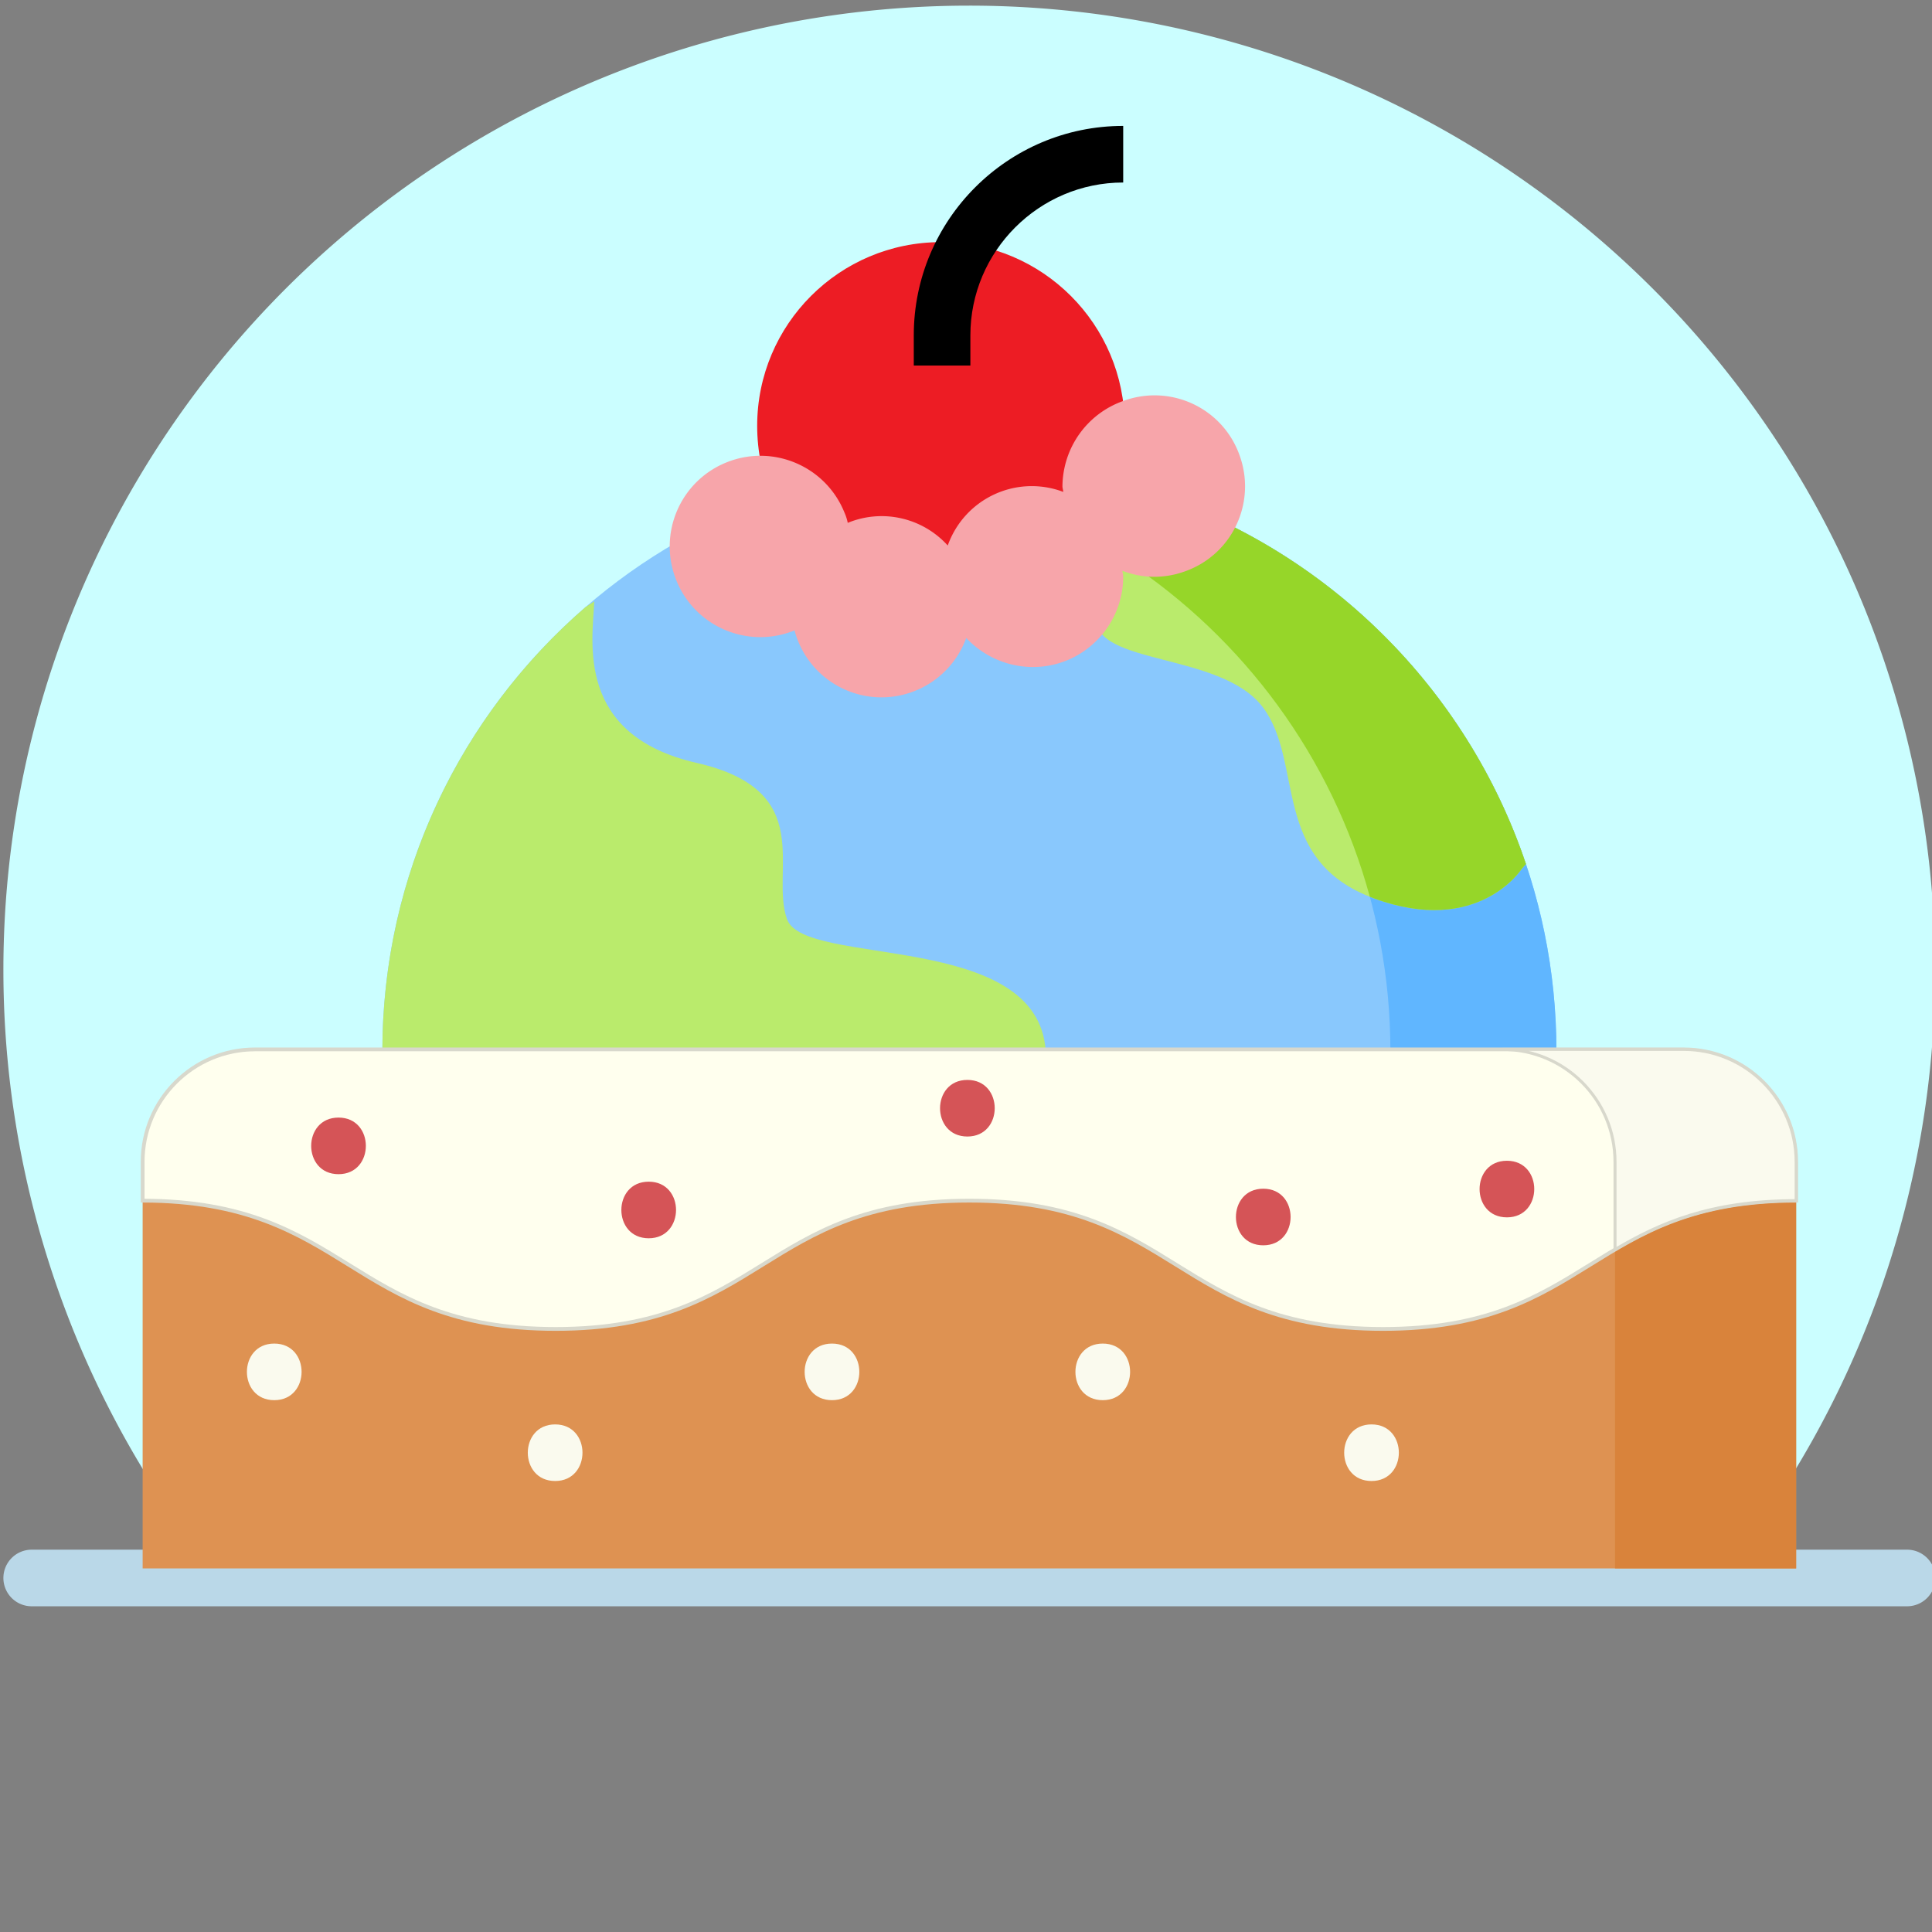<svg xmlns="http://www.w3.org/2000/svg" viewBox="0 0 512 512"><rect x="0" y="0" width="512" height="512" fill="#808080" stroke="none"/><path d="M261.479 57.525a121.419 125.854 0 0 1-.004.962" fill="#30faff" stroke="#0000ad"/><path d="M473.092 393.808a255.96 255.56 0 0 0-49.17-330.372A255.96 255.56 0 0 0 89.4 63.78a255.96 255.56 0 0 0-48.49 330.472" fill="#cbfeff"/><path d="M37.607 318.178c54.82 0 54.82 34 109.64 34 54.825 0 54.825-34 109.645-34 54.828 0 54.828 34 109.652 34 54.825 0 54.825-34 109.653-34" fill="#fff"/><path d="M505.4 410.682H8.4a7.5 7.5 0 0 0-7.5 7.5 7.5 7.5 0 0 0 7.5 7.5h497a7.5 7.5 0 0 0 7.5-7.5 7.5 7.5 0 0 0-7.5-7.5zm0 0" fill="#bad8e8"/><path d="M101.33 278.588c0-85.922 69.652-155.574 155.57-155.574 85.918 0 155.57 69.652 155.57 155.574zm0 0" fill="#89c8fd"/><path d="M256.9 123.014c-7.469 0-14.813.539-22 1.558 75.5 10.688 133.57 75.563 133.57 154.016h44c0-85.922-69.652-155.574-155.57-155.574zm0 0" fill="#60b6ff"/><path d="M208.572 243.607c-4.602-12.89 8.285-34.062-23.934-41.425-32.219-7.364-27.617-32.22-27.156-42.805l-2.313 1.508c-32.976 28.527-53.84 70.68-53.84 117.703h175.79c-1.957-32.117-63.965-22.156-68.547-34.98zm0 0M290.501 163.518c-.921 12.89 33.137 9.207 44.184 23.933 11.047 14.73 1.84 40.504 29.457 50.633 27.617 10.125 39.125-7.828 39.125-7.828l1.117-1.297c-15.66-46.562-52.754-83.266-99.554-98.406l-.063 2.129c.46 15.187-13.348 17.949-14.266 30.836zm0 0" fill="#baeb6c"/><path d="M304.83 130.553l-.063 2.129c.227 7.394-2.934 11.843-6.344 15.953 31.188 20.558 54.528 52.035 64.59 88.996.379.148.738.308 1.129.453 27.617 10.125 39.125-7.828 39.125-7.828l1.117-1.297c-15.66-46.562-52.754-83.266-99.554-98.406zm0 0" fill="#96d629"/><g><path d="M298.059 112.867c0 26.894-21.801 48.699-48.7 48.699-26.894 0-48.699-21.805-48.699-48.7 0-26.894 21.805-48.699 48.7-48.699 26.898 0 48.699 21.805 48.699 48.7zm0 0" fill="#ed1c24"/><path d="M257.16 96.867h-15v-8c0-30.602 24.899-55.5 55.5-55.5v15c-22.3 0-40.5 18.199-40.5 40.5zm0 0"/><path d="M297.66 106.265c12.5-4.598 26.301 1.8 30.801 14.3 4.598 12.5-1.8 26.302-14.3 30.802-5.399 2-11.301 2-16.7-.102 0 .5.2 1 .2 1.5 0 13.203-10.7 24-23.899 24-6.703 0-13.102-2.797-17.703-7.7-4.5 12.403-18.2 18.802-30.598 14.302a23.855 23.855 0 0 1-14.902-16.301c-12.297 5-26.297-.899-31.297-13.2-5-12.3.898-26.3 13.2-31.3 12.3-5 26.3.902 31.3 13.199.398.902.7 1.8.898 2.8 9.2-3.8 19.801-1.398 26.5 6 4.399-12.3 17.801-18.698 30.102-14.398.2.098.297.098.5.2 0-.5-.203-1-.203-1.5.101-10.2 6.5-19.2 16.101-22.602zm0 0" fill="#f7a5aa"/></g><g><path d="M475.997 415.65H37.802V307.908c0-16.46 13.348-29.808 29.809-29.808h378.578c16.46 0 29.808 13.347 29.808 29.808zm0 0" fill="#de9252"/><path d="M446.189 278.1h-48c16.46 0 29.808 13.347 29.808 29.812V415.65h48V307.912c0-16.465-13.347-29.812-29.808-29.812zm0 0" fill="#d9833b"/><path d="M446.189 278.1H67.61c-16.461 0-29.809 13.347-29.809 29.812v10.27c54.621.082 54.692 34 109.445 34 54.825 0 54.825-34 109.645-34 54.828 0 54.828 34 109.652 34 54.758 0 54.828-33.918 109.453-34v-10.27c0-16.465-13.347-29.812-29.808-29.812zm0 0" fill="#ffe" stroke="#d8d8cc"/><path d="M446.189 278.1h-48c16.46 0 29.808 13.347 29.808 29.812v23.23c11.778-6.937 25.09-12.925 48-12.96v-10.274c0-16.46-13.347-29.808-29.808-29.808zm0 0" fill="#fafaee" stroke="#d8d8cc" stroke-width=".8"/><g fill="#fafaee"><path d="M147.119 392.482c9.652 0 9.668-15 0-15-9.653 0-9.668 15 0 15zm0 0M220.486 371.06c9.652 0 9.668-15 0-15-9.653 0-9.668 15 0 15zm0 0M292.244 371.06c9.652 0 9.668-15 0-15-9.653 0-9.668 15 0 15zm0 0M72.681 371.06c9.652 0 9.668-15 0-15-9.652 0-9.668 15 0 15zm0 0M108.025 386.057c-71.417 26.773-35.709 13.386 0 0zM363.466 392.482c9.653 0 9.668-15 0-15-9.652 0-9.664 15 0 15zm0 0"/></g><g fill="#c4111c" fill-opacity=".718"><path d="M171.912 328.156c9.652 0 9.668-15 0-15-9.653 0-9.668 15 0 15zm0 0M256.367 301.19c9.653 0 9.668-15 0-15-9.652 0-9.668 15 0 15zm0 0M334.778 330.02c9.652 0 9.668-15 0-15-9.652 0-9.668 15 0 15zm0 0M89.712 311.17c9.652 0 9.668-15 0-15-9.652 0-9.668 15 0 15zm0 0M138.362 326.166c-71.417 26.773-35.708 13.387 0 0zM399.348 322.612c9.652 0 9.668-15 0-15-9.653 0-9.664 15 0 15zm0 0"/></g></g></svg>